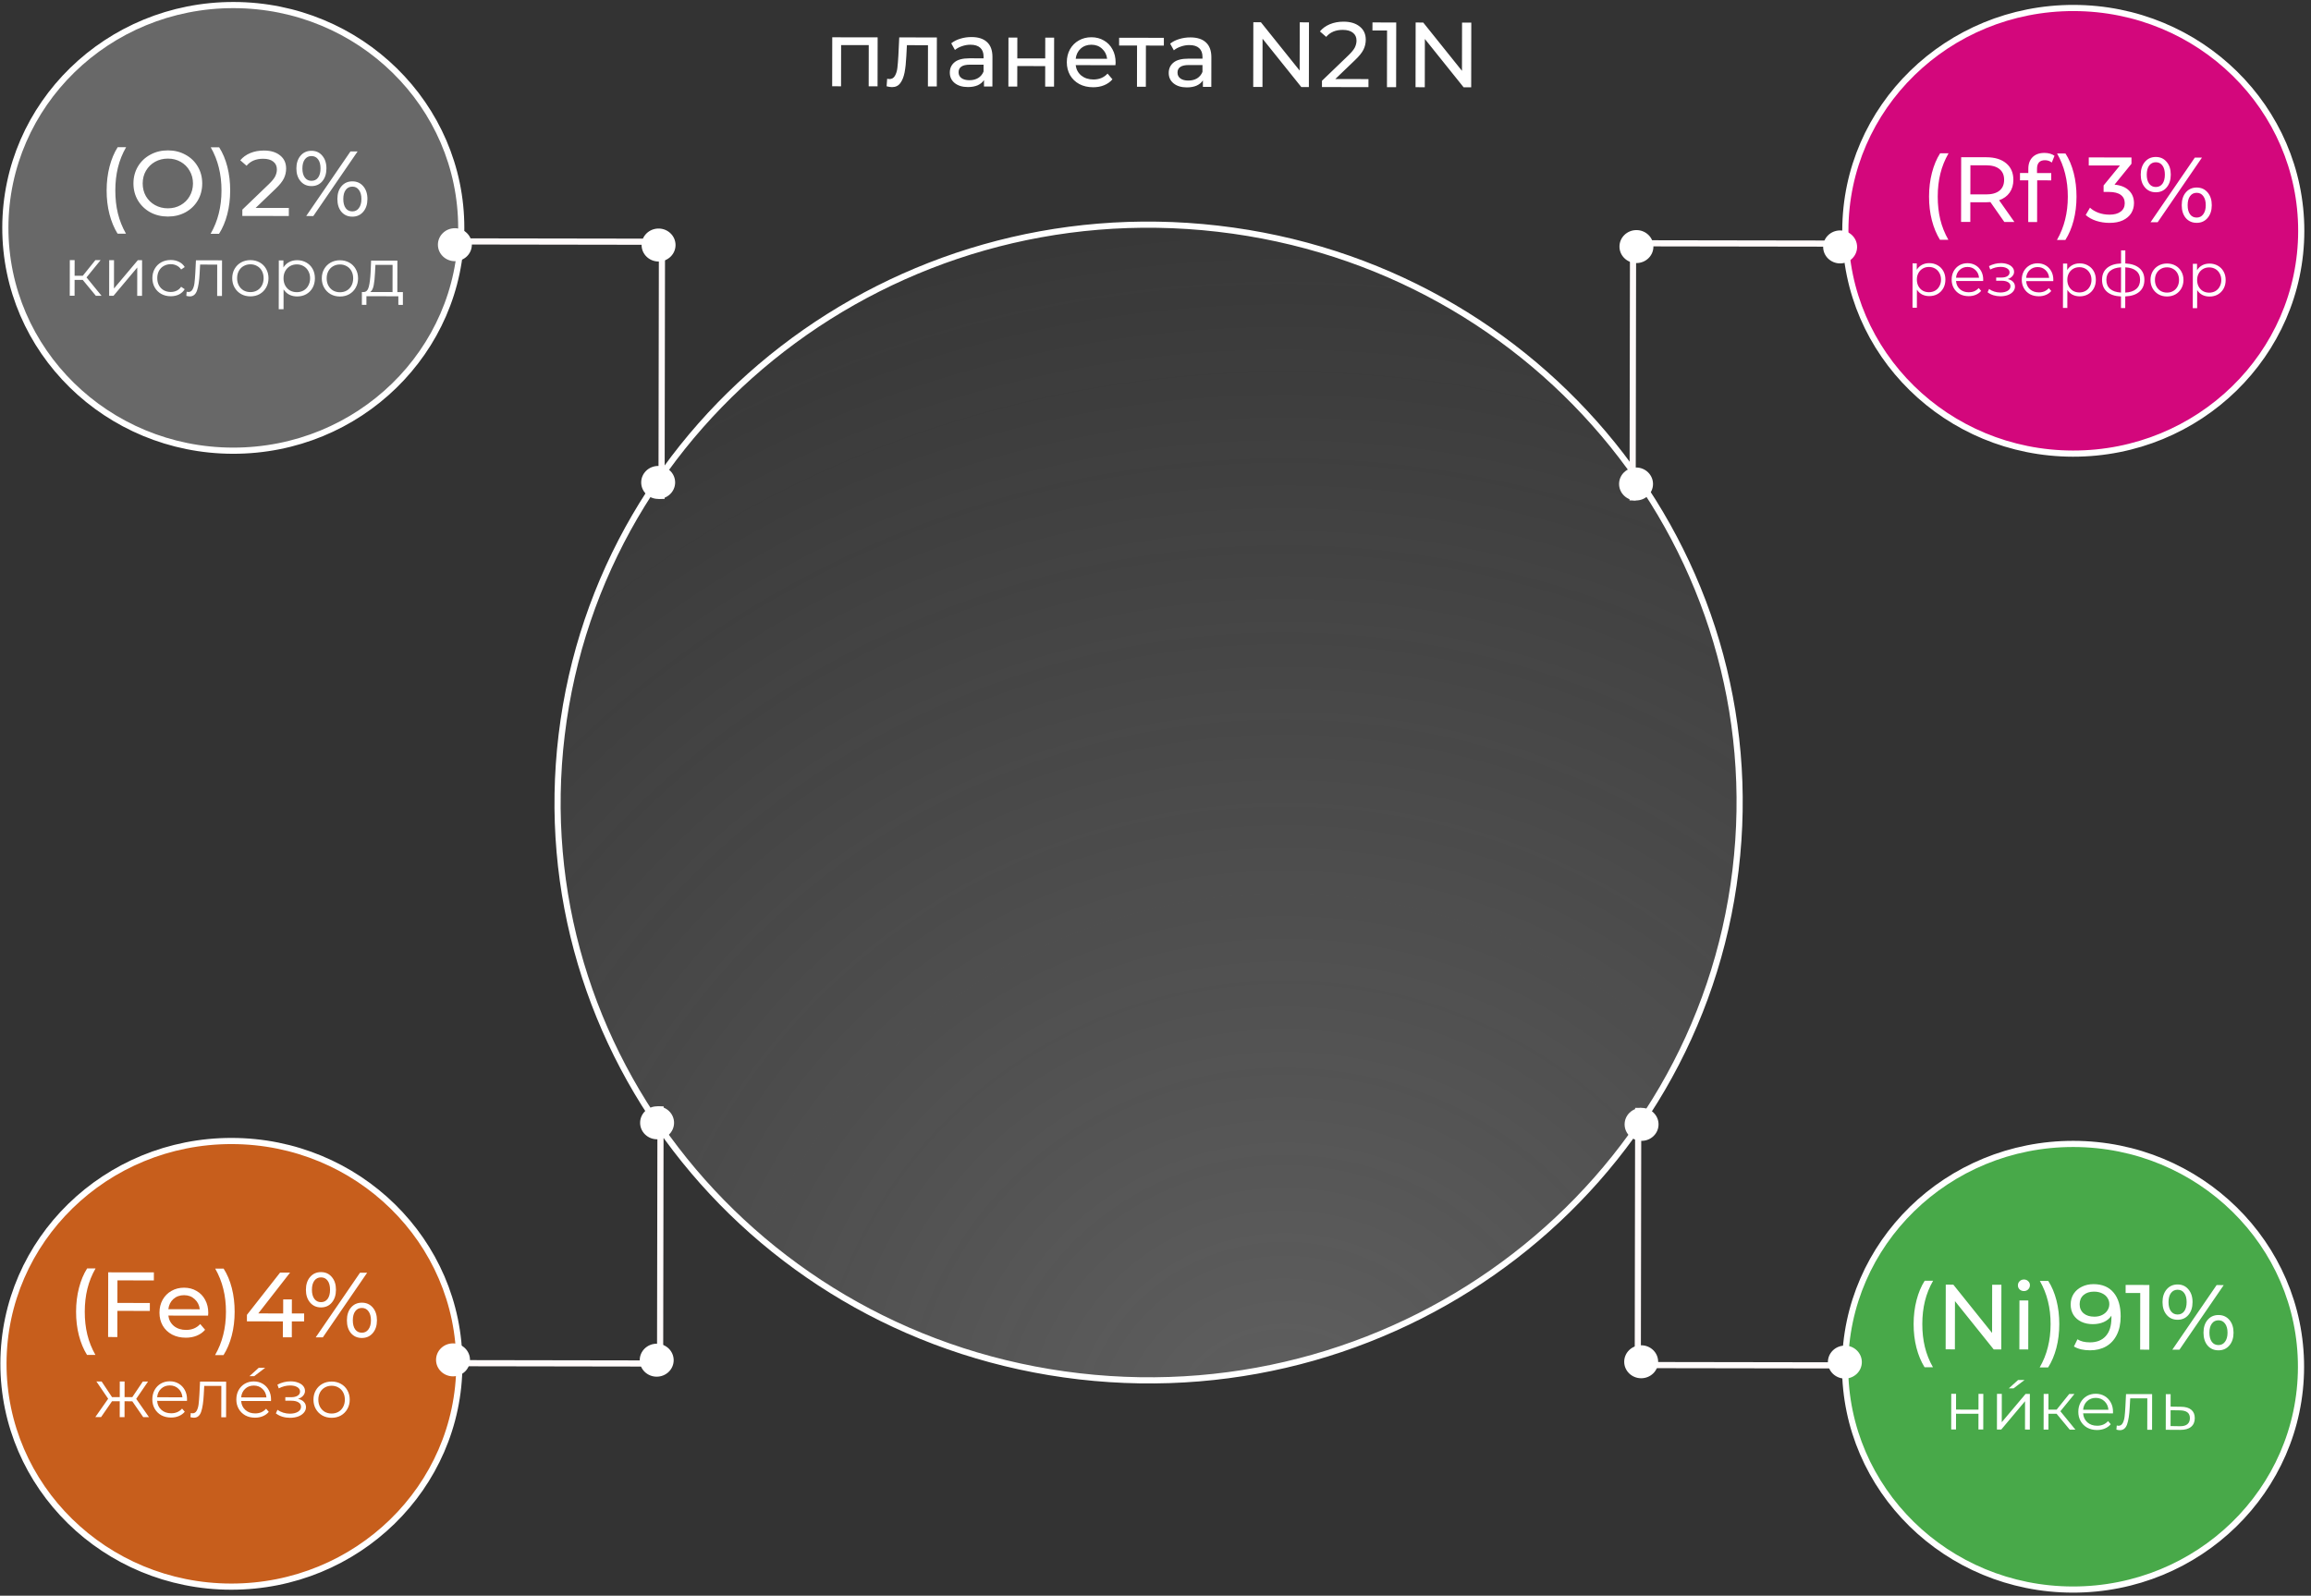 <svg width="375" height="259" viewBox="0 0 375 259" fill="none" xmlns="http://www.w3.org/2000/svg">
<rect x="0" y="0" width="375" height="259" fill="#333333" stroke="none"/>
<path d="M175.132 223.394C122.524 217.316 84.932 170.683 91.144 119.255C97.355 67.827 145.022 31.043 197.63 37.121C250.238 43.199 287.83 89.833 281.618 141.261C275.407 192.689 227.74 229.472 175.132 223.394Z" fill="url(#paint0_radial)" fill-opacity="0.31" stroke="white"/>
<path d="M373.379 221.897C373.346 241.86 356.769 258.036 336.33 258.004C315.891 257.971 299.368 241.742 299.402 221.779C299.435 201.816 316.012 185.64 336.451 185.672C356.89 185.705 373.413 201.934 373.379 221.897Z" fill="#48A949" stroke="white"/>
<path d="M373.417 37.52C373.383 57.484 356.806 73.66 336.367 73.627C315.929 73.595 299.406 57.366 299.439 37.403C299.472 17.439 316.049 1.263 336.488 1.296C356.927 1.328 373.45 17.557 373.417 37.52Z" fill="#D3077C" stroke="white"/>
<path d="M74.846 37.046C74.813 57.01 58.236 73.186 37.797 73.153C17.358 73.121 0.835 56.892 0.868 36.928C0.902 16.965 17.479 0.789 37.918 0.821C58.357 0.854 74.879 17.083 74.846 37.046Z" fill="#686868" stroke="white"/>
<path d="M74.539 221.423C74.506 241.387 57.929 257.563 37.49 257.53C17.051 257.498 0.528 241.269 0.561 221.305C0.595 201.342 17.172 185.166 37.611 185.198C58.05 185.231 74.572 201.46 74.539 221.423Z" fill="#C75E1C" stroke="white"/>
<path d="M19.076 37.925C18.508 37.004 18.07 35.948 17.762 34.758C17.454 33.557 17.301 32.272 17.303 30.902C17.305 29.532 17.462 28.247 17.774 27.047C18.086 25.838 18.528 24.784 19.1 23.885L20.465 23.887C19.863 24.936 19.421 26.035 19.139 27.185C18.857 28.334 18.715 29.574 18.713 30.904C18.711 32.234 18.849 33.474 19.127 34.625C19.405 35.775 19.843 36.876 20.442 37.927L19.076 37.925ZM27.24 35.148C26.18 35.146 25.225 34.914 24.376 34.453C23.527 33.982 22.858 33.336 22.369 32.515C21.89 31.694 21.652 30.779 21.654 29.769C21.655 28.759 21.897 27.844 22.378 27.025C22.869 26.206 23.541 25.567 24.391 25.108C25.242 24.64 26.198 24.406 27.258 24.408C28.308 24.41 29.257 24.646 30.106 25.117C30.956 25.579 31.619 26.22 32.098 27.041C32.577 27.851 32.815 28.767 32.814 29.787C32.812 30.807 32.57 31.726 32.089 32.546C31.608 33.355 30.942 33.994 30.091 34.462C29.24 34.921 28.29 35.15 27.24 35.148ZM27.242 33.813C28.012 33.814 28.702 33.64 29.313 33.291C29.933 32.942 30.419 32.463 30.77 31.853C31.131 31.234 31.312 30.544 31.314 29.784C31.315 29.024 31.136 28.339 30.777 27.729C30.428 27.108 29.944 26.622 29.324 26.271C28.715 25.92 28.025 25.744 27.255 25.743C26.485 25.741 25.785 25.915 25.154 26.264C24.534 26.613 24.043 27.098 23.682 27.717C23.331 28.326 23.155 29.011 23.154 29.771C23.152 30.531 23.326 31.221 23.675 31.842C24.034 32.453 24.523 32.933 25.143 33.284C25.772 33.635 26.472 33.812 27.242 33.813ZM34.174 37.949C34.775 36.9 35.217 35.801 35.499 34.651C35.791 33.502 35.938 32.262 35.94 30.932C35.942 29.602 35.799 28.362 35.511 27.211C35.233 26.061 34.795 24.96 34.197 23.909L35.562 23.911C36.14 24.812 36.584 25.863 36.892 27.063C37.2 28.264 37.352 29.554 37.35 30.934C37.348 32.304 37.191 33.589 36.879 34.788C36.567 35.988 36.12 37.042 35.539 37.951L34.174 37.949ZM46.869 33.754L46.867 35.059L39.322 35.047L39.324 34.027L43.605 29.909C44.126 29.41 44.477 28.981 44.657 28.621C44.838 28.251 44.929 27.881 44.929 27.511C44.93 26.961 44.736 26.536 44.346 26.235C43.967 25.925 43.417 25.769 42.697 25.768C41.537 25.766 40.641 26.144 40.01 26.903L38.992 26.017C39.403 25.517 39.938 25.128 40.599 24.849C41.269 24.57 42.014 24.432 42.834 24.433C43.934 24.435 44.809 24.701 45.458 25.232C46.107 25.753 46.431 26.464 46.429 27.364C46.428 27.924 46.308 28.453 46.067 28.953C45.826 29.453 45.37 30.022 44.699 30.661L41.484 33.746L46.869 33.754ZM50.535 30.205C49.804 30.204 49.215 29.938 48.766 29.407C48.317 28.877 48.093 28.186 48.094 27.336C48.096 26.486 48.322 25.797 48.773 25.267C49.224 24.738 49.814 24.474 50.544 24.475C51.274 24.477 51.858 24.742 52.298 25.273C52.747 25.794 52.971 26.484 52.969 27.344C52.968 28.204 52.742 28.899 52.291 29.428C51.85 29.947 51.264 30.206 50.535 30.205ZM56.874 24.576L58.029 24.577L50.842 35.066L49.687 35.064L56.874 24.576ZM50.536 29.35C50.996 29.351 51.356 29.177 51.617 28.827C51.877 28.468 52.008 27.973 52.009 27.343C52.01 26.713 51.881 26.223 51.622 25.872C51.362 25.512 51.003 25.331 50.543 25.33C50.093 25.33 49.732 25.509 49.462 25.869C49.201 26.228 49.07 26.718 49.069 27.338C49.068 27.958 49.197 28.448 49.457 28.809C49.726 29.169 50.086 29.35 50.536 29.35ZM57.171 35.166C56.441 35.165 55.852 34.904 55.403 34.383C54.964 33.852 54.745 33.157 54.746 32.297C54.748 31.437 54.969 30.747 55.41 30.228C55.86 29.699 56.451 29.435 57.181 29.436C57.911 29.437 58.5 29.703 58.95 30.234C59.399 30.765 59.623 31.455 59.621 32.305C59.62 33.155 59.394 33.845 58.943 34.374C58.492 34.903 57.901 35.167 57.171 35.166ZM57.173 34.311C57.623 34.312 57.978 34.132 58.239 33.773C58.509 33.413 58.645 32.923 58.646 32.303C58.647 31.683 58.513 31.193 58.243 30.833C57.984 30.472 57.629 30.292 57.179 30.291C56.719 30.29 56.359 30.47 56.099 30.829C55.838 31.179 55.707 31.669 55.706 32.299C55.705 32.929 55.834 33.424 56.094 33.784C56.353 34.135 56.713 34.31 57.173 34.311ZM13.425 45.431L12.104 45.429L12.1 48.003L11.319 48.002L11.329 42.216L12.11 42.217L12.106 44.758L13.437 44.761L15.476 42.223L16.323 42.224L14.041 45.026L16.478 48.01L15.554 48.009L13.425 45.431ZM17.72 42.226L18.501 42.228L18.494 46.826L22.362 42.234L23.055 42.235L23.046 48.021L22.265 48.02L22.272 43.422L18.415 48.014L17.711 48.012L17.72 42.226ZM27.704 48.084C27.132 48.083 26.619 47.957 26.165 47.707C25.718 47.457 25.366 47.108 25.11 46.66C24.854 46.205 24.727 45.695 24.728 45.131C24.729 44.566 24.858 44.06 25.115 43.613C25.373 43.166 25.725 42.819 26.173 42.57C26.628 42.321 27.142 42.198 27.714 42.199C28.212 42.199 28.656 42.299 29.044 42.498C29.44 42.689 29.751 42.972 29.978 43.346L29.394 43.741C29.204 43.455 28.962 43.242 28.669 43.102C28.376 42.955 28.057 42.881 27.713 42.88C27.295 42.88 26.917 42.975 26.579 43.165C26.249 43.347 25.988 43.611 25.797 43.955C25.613 44.3 25.521 44.692 25.52 45.132C25.519 45.579 25.61 45.975 25.793 46.32C25.983 46.658 26.243 46.922 26.573 47.114C26.91 47.298 27.287 47.39 27.705 47.391C28.05 47.391 28.369 47.322 28.663 47.183C28.956 47.044 29.198 46.832 29.39 46.546L29.972 46.943C29.744 47.317 29.432 47.602 29.035 47.8C28.639 47.99 28.195 48.084 27.704 48.084ZM36.029 42.256L36.019 48.042L35.238 48.041L35.246 42.948L32.474 42.943L32.395 44.373C32.334 45.576 32.194 46.499 31.972 47.144C31.751 47.789 31.358 48.111 30.794 48.111C30.64 48.11 30.453 48.081 30.233 48.022L30.289 47.351C30.421 47.38 30.513 47.395 30.564 47.395C30.865 47.396 31.092 47.257 31.247 46.978C31.401 46.7 31.504 46.355 31.556 45.945C31.608 45.534 31.653 44.992 31.691 44.317L31.794 42.249L36.029 42.256ZM40.626 48.104C40.069 48.103 39.567 47.978 39.12 47.728C38.673 47.471 38.321 47.118 38.065 46.67C37.809 46.222 37.682 45.716 37.683 45.152C37.684 44.587 37.813 44.081 38.07 43.634C38.328 43.187 38.68 42.84 39.128 42.591C39.576 42.342 40.078 42.218 40.636 42.219C41.193 42.22 41.695 42.346 42.142 42.596C42.589 42.846 42.937 43.195 43.185 43.642C43.441 44.09 43.569 44.596 43.568 45.161C43.567 45.726 43.438 46.232 43.18 46.678C42.93 47.125 42.581 47.477 42.134 47.733C41.686 47.981 41.183 48.105 40.626 48.104ZM40.627 47.411C41.038 47.412 41.405 47.321 41.728 47.138C42.058 46.948 42.315 46.681 42.499 46.336C42.683 45.992 42.775 45.6 42.776 45.16C42.777 44.72 42.686 44.327 42.503 43.982C42.32 43.637 42.064 43.373 41.734 43.189C41.412 42.998 41.045 42.902 40.635 42.901C40.224 42.901 39.853 42.995 39.523 43.186C39.2 43.368 38.943 43.632 38.752 43.976C38.568 44.321 38.476 44.713 38.475 45.153C38.474 45.593 38.565 45.985 38.748 46.33C38.938 46.675 39.194 46.943 39.517 47.135C39.846 47.318 40.217 47.411 40.627 47.411ZM48.223 42.232C48.766 42.233 49.257 42.358 49.696 42.608C50.136 42.851 50.48 43.196 50.729 43.644C50.977 44.091 51.101 44.601 51.1 45.173C51.099 45.753 50.974 46.266 50.724 46.713C50.474 47.16 50.128 47.507 49.688 47.756C49.255 47.997 48.763 48.117 48.213 48.117C47.744 48.116 47.319 48.02 46.938 47.828C46.564 47.63 46.257 47.343 46.015 46.969L46.01 50.192L45.229 50.191L45.242 42.271L45.99 42.272L45.988 43.416C46.223 43.035 46.532 42.742 46.913 42.538C47.302 42.333 47.739 42.231 48.223 42.232ZM48.159 47.423C48.563 47.424 48.929 47.333 49.26 47.15C49.59 46.96 49.847 46.693 50.031 46.349C50.222 46.004 50.318 45.612 50.319 45.172C50.32 44.732 50.225 44.343 50.035 44.005C49.852 43.661 49.596 43.392 49.266 43.201C48.937 43.01 48.57 42.914 48.167 42.913C47.756 42.913 47.386 43.008 47.055 43.198C46.732 43.388 46.475 43.655 46.284 43.999C46.1 44.337 46.008 44.725 46.007 45.165C46.006 45.605 46.097 45.998 46.28 46.343C46.47 46.688 46.727 46.956 47.049 47.147C47.379 47.331 47.749 47.423 48.159 47.423ZM55.16 48.128C54.603 48.127 54.101 48.001 53.654 47.751C53.207 47.494 52.855 47.141 52.6 46.694C52.344 46.246 52.216 45.74 52.217 45.175C52.218 44.61 52.347 44.105 52.605 43.658C52.862 43.211 53.215 42.863 53.662 42.614C54.11 42.366 54.613 42.242 55.17 42.243C55.727 42.244 56.229 42.369 56.676 42.619C57.123 42.869 57.471 43.218 57.72 43.666C57.975 44.114 58.103 44.62 58.102 45.185C58.101 45.749 57.972 46.255 57.715 46.702C57.465 47.149 57.116 47.5 56.668 47.756C56.22 48.005 55.718 48.129 55.16 48.128ZM55.161 47.435C55.572 47.435 55.939 47.344 56.262 47.162C56.592 46.971 56.849 46.704 57.033 46.36C57.217 46.016 57.309 45.623 57.31 45.183C57.311 44.743 57.22 44.351 57.037 44.006C56.854 43.661 56.598 43.397 56.268 43.213C55.946 43.021 55.58 42.925 55.169 42.925C54.758 42.924 54.388 43.019 54.057 43.209C53.734 43.392 53.477 43.655 53.286 44C53.102 44.344 53.01 44.736 53.009 45.176C53.008 45.616 53.099 46.009 53.282 46.354C53.472 46.699 53.728 46.967 54.051 47.158C54.38 47.342 54.751 47.434 55.161 47.435ZM65.378 47.407L65.375 49.486L64.638 49.485L64.64 48.088L59.459 48.08L59.457 49.477L58.72 49.476L58.723 47.397L59.053 47.397C59.442 47.376 59.706 47.09 59.847 46.54C59.987 45.991 60.084 45.221 60.137 44.231L60.217 42.295L64.485 42.302L64.476 47.406L65.378 47.407ZM60.852 44.276C60.813 45.097 60.743 45.776 60.639 46.311C60.536 46.839 60.352 47.201 60.087 47.399L63.695 47.405L63.703 42.994L60.92 42.989L60.852 44.276Z" fill="white"/>
<path d="M14.118 219.918C13.55 218.997 13.111 217.941 12.803 216.751C12.495 215.551 12.342 214.265 12.345 212.895C12.347 211.525 12.504 210.241 12.816 209.041C13.128 207.832 13.57 206.777 14.141 205.878L15.506 205.88C14.905 206.929 14.463 208.029 14.181 209.178C13.899 210.328 13.757 211.568 13.755 212.898C13.752 214.228 13.89 215.468 14.168 216.618C14.447 217.769 14.885 218.869 15.483 219.92L14.118 219.918ZM19.057 207.821L19.051 211.481L24.316 211.489L24.314 212.779L19.049 212.771L19.042 217.016L17.542 217.014L17.559 206.514L24.969 206.525L24.967 207.83L19.057 207.821ZM33.796 213.109C33.795 213.219 33.785 213.364 33.765 213.544L27.315 213.534C27.404 214.234 27.708 214.8 28.227 215.231C28.756 215.651 29.411 215.862 30.191 215.864C31.141 215.865 31.907 215.546 32.488 214.907L33.281 215.839C32.92 216.258 32.47 216.577 31.929 216.797C31.399 217.016 30.804 217.125 30.144 217.124C29.304 217.122 28.559 216.951 27.91 216.61C27.26 216.259 26.756 215.773 26.397 215.153C26.048 214.532 25.874 213.832 25.876 213.052C25.877 212.282 26.048 211.587 26.389 210.968C26.74 210.348 27.216 209.869 27.817 209.53C28.427 209.181 29.112 209.007 29.872 209.008C30.632 209.009 31.307 209.186 31.896 209.536C32.496 209.877 32.96 210.358 33.289 210.979C33.628 211.599 33.797 212.309 33.796 213.109ZM29.87 210.223C29.18 210.222 28.6 210.431 28.129 210.85C27.669 211.27 27.398 211.819 27.317 212.499L32.417 212.507C32.338 211.837 32.064 211.292 31.594 210.871C31.135 210.44 30.56 210.224 29.87 210.223ZM34.899 219.951C35.501 218.902 35.942 217.803 36.224 216.653C36.516 215.504 36.663 214.264 36.665 212.934C36.668 211.604 36.525 210.364 36.237 209.213C35.959 208.063 35.52 206.962 34.922 205.911L36.287 205.913C36.866 206.814 37.309 207.865 37.617 209.066C37.925 210.266 38.078 211.556 38.075 212.936C38.073 214.306 37.916 215.591 37.604 216.791C37.292 217.99 36.845 219.044 36.264 219.953L34.899 219.951ZM49.351 214.484L47.356 214.481L47.352 217.061L45.897 217.059L45.901 214.479L40.066 214.469L40.068 213.419L45.449 206.558L47.069 206.561L41.913 213.182L45.948 213.189L45.952 210.909L47.362 210.911L47.358 213.191L49.353 213.194L49.351 214.484ZM52.08 212.209C51.35 212.207 50.761 211.942 50.311 211.411C49.862 210.88 49.639 210.19 49.64 209.34C49.641 208.49 49.867 207.8 50.318 207.271C50.769 206.742 51.36 206.477 52.09 206.479C52.82 206.48 53.404 206.746 53.843 207.276C54.292 207.797 54.516 208.488 54.515 209.348C54.513 210.208 54.287 210.902 53.836 211.431C53.395 211.951 52.81 212.21 52.08 212.209ZM58.419 206.579L59.575 206.581L52.387 217.069L51.232 217.067L58.419 206.579ZM52.081 211.354C52.541 211.354 52.902 211.18 53.162 210.83C53.423 210.471 53.554 209.976 53.555 209.346C53.556 208.716 53.427 208.226 53.167 207.875C52.908 207.515 52.548 207.334 52.088 207.334C51.638 207.333 51.278 207.512 51.007 207.872C50.747 208.232 50.616 208.721 50.615 209.341C50.614 209.961 50.743 210.452 51.002 210.812C51.272 211.172 51.632 211.353 52.081 211.354ZM58.717 217.169C57.987 217.168 57.397 216.907 56.948 216.386C56.509 215.856 56.29 215.16 56.292 214.3C56.293 213.44 56.514 212.751 56.955 212.231C57.406 211.702 57.996 211.438 58.726 211.439C59.456 211.44 60.046 211.706 60.495 212.237C60.944 212.768 61.168 213.458 61.167 214.308C61.165 215.158 60.939 215.848 60.488 216.377C60.037 216.906 59.447 217.17 58.717 217.169ZM58.718 216.314C59.168 216.315 59.524 216.136 59.784 215.776C60.055 215.416 60.191 214.927 60.192 214.307C60.193 213.687 60.059 213.196 59.789 212.836C59.53 212.476 59.175 212.295 58.725 212.294C58.265 212.294 57.905 212.473 57.644 212.833C57.383 213.182 57.253 213.672 57.252 214.302C57.251 214.932 57.38 215.427 57.639 215.788C57.898 216.138 58.258 216.314 58.718 216.314ZM21.466 227.446L20.212 227.444L20.208 230.018L19.427 230.017L19.431 227.443L18.177 227.441L16.402 230.012L15.467 230.01L17.551 227.033L15.642 224.225L16.488 224.226L18.178 226.77L19.432 226.772L19.436 224.231L20.218 224.232L20.213 226.773L21.467 226.775L23.177 224.237L24.023 224.238L22.105 227.051L24.179 230.024L23.244 230.023L21.466 227.446ZM30.339 227.383L25.499 227.375C25.542 227.977 25.772 228.465 26.19 228.839C26.607 229.207 27.135 229.391 27.773 229.392C28.132 229.392 28.462 229.331 28.763 229.206C29.064 229.075 29.325 228.885 29.545 228.636L29.984 229.142C29.727 229.45 29.404 229.684 29.015 229.845C28.633 230.006 28.212 230.086 27.75 230.085C27.155 230.084 26.628 229.958 26.166 229.708C25.712 229.451 25.357 229.098 25.101 228.651C24.845 228.203 24.718 227.697 24.718 227.132C24.719 226.567 24.841 226.062 25.084 225.615C25.334 225.168 25.672 224.82 26.098 224.571C26.531 224.323 27.015 224.199 27.55 224.2C28.086 224.2 28.566 224.326 28.991 224.576C29.416 224.826 29.749 225.175 29.99 225.622C30.231 226.063 30.351 226.569 30.35 227.141L30.339 227.383ZM27.549 224.871C26.992 224.87 26.522 225.049 26.14 225.407C25.766 225.759 25.552 226.22 25.5 226.792L29.603 226.799C29.553 226.227 29.337 225.764 28.956 225.412C28.583 225.052 28.114 224.871 27.549 224.871ZM36.696 224.258L36.686 230.044L35.905 230.043L35.914 224.95L33.142 224.945L33.062 226.375C33.002 227.578 32.861 228.502 32.64 229.147C32.419 229.792 32.026 230.114 31.461 230.113C31.307 230.113 31.12 230.083 30.9 230.024L30.956 229.353C31.088 229.383 31.18 229.397 31.231 229.397C31.532 229.398 31.759 229.259 31.914 228.98C32.069 228.702 32.172 228.358 32.224 227.947C32.276 227.536 32.321 226.994 32.358 226.319L32.461 224.251L36.696 224.258ZM43.971 227.405L39.131 227.397C39.174 227.998 39.404 228.486 39.821 228.861C40.239 229.228 40.767 229.413 41.404 229.414C41.764 229.414 42.094 229.352 42.395 229.228C42.696 229.097 42.956 228.906 43.177 228.657L43.616 229.164C43.359 229.472 43.036 229.706 42.647 229.867C42.265 230.027 41.843 230.107 41.381 230.107C40.787 230.106 40.26 229.98 39.798 229.73C39.344 229.473 38.989 229.12 38.733 228.672C38.477 228.225 38.349 227.718 38.35 227.154C38.351 226.589 38.473 226.083 38.716 225.636C38.966 225.189 39.304 224.842 39.73 224.593C40.163 224.344 40.647 224.22 41.182 224.221C41.718 224.222 42.198 224.348 42.623 224.598C43.047 224.848 43.38 225.196 43.622 225.644C43.863 226.085 43.983 226.591 43.982 227.163L43.971 227.405ZM41.181 224.892C40.624 224.891 40.154 225.07 39.772 225.429C39.398 225.78 39.184 226.242 39.132 226.814L43.235 226.821C43.184 226.248 42.969 225.786 42.588 225.434C42.215 225.074 41.746 224.893 41.181 224.892ZM41.983 222.012L43.028 222.013L41.243 223.374L40.473 223.373L41.983 222.012ZM48.366 227.049C48.777 227.145 49.092 227.31 49.311 227.545C49.538 227.78 49.651 228.066 49.651 228.404C49.65 228.741 49.532 229.042 49.297 229.305C49.07 229.569 48.758 229.774 48.361 229.92C47.965 230.058 47.529 230.127 47.052 230.127C46.634 230.126 46.223 230.067 45.82 229.949C45.417 229.823 45.066 229.643 44.765 229.408L45.03 228.825C45.294 229.024 45.602 229.178 45.953 229.289C46.305 229.399 46.661 229.455 47.02 229.456C47.555 229.456 47.992 229.358 48.33 229.161C48.675 228.956 48.847 228.681 48.848 228.337C48.849 228.029 48.71 227.79 48.431 227.621C48.153 227.444 47.772 227.356 47.288 227.355L46.298 227.353L46.299 226.781L47.245 226.783C47.677 226.784 48.026 226.704 48.29 226.543C48.554 226.374 48.687 226.151 48.687 225.872C48.688 225.564 48.538 225.322 48.237 225.146C47.944 224.969 47.559 224.88 47.083 224.88C46.459 224.879 45.843 225.035 45.234 225.35L45.015 224.744C45.705 224.386 46.42 224.208 47.161 224.209C47.601 224.21 47.997 224.276 48.349 224.409C48.708 224.534 48.986 224.714 49.184 224.949C49.389 225.184 49.491 225.456 49.49 225.764C49.49 226.057 49.387 226.317 49.181 226.544C48.983 226.771 48.711 226.939 48.366 227.049ZM53.808 230.126C53.251 230.126 52.748 230 52.302 229.75C51.855 229.493 51.503 229.14 51.247 228.692C50.991 228.245 50.864 227.738 50.865 227.174C50.866 226.609 50.995 226.103 51.252 225.656C51.51 225.209 51.862 224.862 52.31 224.613C52.758 224.364 53.261 224.241 53.818 224.241C54.375 224.242 54.877 224.368 55.324 224.618C55.771 224.868 56.119 225.217 56.367 225.664C56.623 226.112 56.751 226.618 56.75 227.183C56.749 227.748 56.62 228.254 56.362 228.7C56.112 229.147 55.763 229.499 55.316 229.755C54.868 230.003 54.365 230.127 53.808 230.126ZM53.809 229.433C54.22 229.434 54.587 229.343 54.91 229.16C55.24 228.97 55.497 228.703 55.681 228.358C55.865 228.014 55.957 227.622 55.958 227.182C55.959 226.742 55.868 226.349 55.685 226.004C55.502 225.659 55.246 225.395 54.916 225.211C54.594 225.02 54.227 224.924 53.817 224.923C53.406 224.923 53.035 225.018 52.705 225.208C52.382 225.39 52.125 225.654 51.934 225.998C51.75 226.343 51.658 226.735 51.657 227.175C51.656 227.615 51.747 228.007 51.93 228.352C52.12 228.697 52.376 228.965 52.699 229.157C53.028 229.341 53.398 229.433 53.809 229.433Z" fill="white"/>
<path d="M314.794 38.922C314.226 38.002 313.788 36.946 313.48 35.755C313.172 34.555 313.019 33.27 313.021 31.899C313.023 30.529 313.18 29.245 313.492 28.045C313.804 26.836 314.246 25.782 314.818 24.882L316.183 24.885C315.581 25.934 315.139 27.033 314.857 28.183C314.575 29.332 314.433 30.572 314.431 31.902C314.429 33.232 314.567 34.472 314.845 35.623C315.123 36.773 315.561 37.874 316.159 38.925L314.794 38.922ZM325.238 36.029L322.978 32.8C322.698 32.82 322.478 32.83 322.318 32.829L319.723 32.825L319.718 36.02L318.218 36.018L318.235 25.518L322.33 25.524C323.69 25.527 324.76 25.853 325.539 26.505C326.318 27.156 326.706 28.051 326.704 29.191C326.703 30.001 326.502 30.691 326.101 31.26C325.7 31.83 325.129 32.244 324.389 32.503L326.873 36.032L325.238 36.029ZM322.275 31.554C323.225 31.556 323.951 31.352 324.451 30.943C324.952 30.534 325.203 29.949 325.204 29.189C325.205 28.429 324.956 27.849 324.457 27.448C323.958 27.037 323.233 26.831 322.283 26.829L319.733 26.825L319.725 31.55L322.275 31.554ZM331.833 26.005C330.973 26.003 330.542 26.468 330.541 27.398L330.539 28.087L332.849 28.091L332.847 29.276L330.567 29.273L330.556 36.038L329.116 36.035L329.127 29.27L327.777 29.268L327.779 28.083L329.129 28.085L329.131 27.38C329.132 26.59 329.363 25.966 329.824 25.506C330.285 25.047 330.93 24.818 331.76 24.819C332.08 24.82 332.38 24.86 332.66 24.941C332.94 25.021 333.179 25.137 333.379 25.287L332.942 26.381C332.613 26.131 332.243 26.005 331.833 26.005ZM333.773 38.953C334.375 37.904 334.817 36.804 335.099 35.655C335.391 34.505 335.538 33.266 335.54 31.936C335.542 30.605 335.399 29.365 335.111 28.215C334.833 27.064 334.395 25.964 333.797 24.913L335.162 24.915C335.74 25.816 336.183 26.866 336.491 28.067C336.799 29.267 336.952 30.558 336.95 31.938C336.948 33.308 336.79 34.593 336.478 35.792C336.166 36.992 335.72 38.046 335.138 38.955L333.773 38.953ZM343.117 29.968C344.146 30.069 344.931 30.39 345.47 30.931C346.009 31.462 346.278 32.143 346.277 32.973C346.276 33.573 346.125 34.117 345.824 34.607C345.523 35.086 345.072 35.471 344.472 35.76C343.881 36.039 343.156 36.178 342.296 36.176C341.546 36.175 340.826 36.064 340.137 35.843C339.447 35.612 338.883 35.296 338.443 34.895L339.135 33.711C339.495 34.052 339.954 34.328 340.514 34.538C341.074 34.739 341.668 34.84 342.298 34.841C343.078 34.843 343.684 34.678 344.114 34.349C344.555 34.02 344.776 33.565 344.777 32.985C344.777 32.405 344.563 31.955 344.134 31.634C343.704 31.314 343.055 31.152 342.185 31.151L341.345 31.15L341.346 30.1L343.992 26.864L338.937 26.856L338.939 25.551L345.869 25.562L345.867 26.582L343.117 29.968ZM349.812 31.208C349.082 31.207 348.492 30.941 348.043 30.41C347.594 29.88 347.37 29.189 347.372 28.339C347.373 27.489 347.599 26.8 348.05 26.27C348.501 25.741 349.092 25.477 349.822 25.478C350.552 25.479 351.136 25.745 351.575 26.276C352.024 26.797 352.248 27.487 352.247 28.347C352.245 29.207 352.019 29.902 351.568 30.431C351.127 30.95 350.542 31.209 349.812 31.208ZM356.151 25.578L357.306 25.58L350.119 36.069L348.964 36.067L356.151 25.578ZM349.813 30.353C350.273 30.354 350.634 30.18 350.894 29.83C351.155 29.47 351.286 28.976 351.287 28.346C351.288 27.716 351.159 27.225 350.899 26.875C350.64 26.515 350.28 26.334 349.82 26.333C349.37 26.332 349.01 26.512 348.739 26.872C348.479 27.231 348.348 27.721 348.347 28.341C348.346 28.961 348.475 29.451 348.734 29.811C349.004 30.172 349.363 30.352 349.813 30.353ZM356.449 36.169C355.719 36.168 355.129 35.907 354.68 35.386C354.241 34.855 354.022 34.16 354.024 33.3C354.025 32.44 354.246 31.75 354.687 31.231C355.138 30.702 355.728 30.438 356.458 30.439C357.188 30.44 357.778 30.706 358.227 31.237C358.676 31.767 358.9 32.458 358.899 33.308C358.897 34.158 358.671 34.847 358.22 35.377C357.769 35.906 357.179 36.17 356.449 36.169ZM356.45 35.314C356.9 35.315 357.255 35.135 357.516 34.776C357.787 34.416 357.922 33.926 357.924 33.306C357.925 32.686 357.79 32.196 357.521 31.835C357.262 31.475 356.907 31.295 356.457 31.294C355.997 31.293 355.637 31.473 355.376 31.832C355.115 32.182 354.985 32.672 354.984 33.301C354.982 33.931 355.112 34.427 355.371 34.787C355.63 35.138 355.99 35.313 356.45 35.314ZM313.059 42.71C313.552 42.71 313.999 42.825 314.399 43.052C314.798 43.272 315.111 43.586 315.337 43.993C315.563 44.4 315.676 44.864 315.675 45.384C315.674 45.91 315.56 46.377 315.332 46.783C315.105 47.19 314.791 47.506 314.391 47.732C313.997 47.951 313.55 48.06 313.05 48.06C312.624 48.059 312.237 47.972 311.891 47.798C311.551 47.617 311.271 47.357 311.052 47.016L311.047 49.946L310.337 49.945L310.349 42.745L311.029 42.746L311.027 43.786C311.241 43.44 311.522 43.174 311.869 42.988C312.222 42.802 312.619 42.709 313.059 42.71ZM313.001 47.429C313.368 47.43 313.701 47.347 314.002 47.181C314.302 47.008 314.536 46.765 314.703 46.452C314.877 46.139 314.964 45.783 314.965 45.383C314.965 44.983 314.879 44.629 314.706 44.322C314.54 44.009 314.307 43.765 314.008 43.591C313.708 43.417 313.375 43.33 313.008 43.33C312.635 43.329 312.298 43.415 311.998 43.588C311.704 43.761 311.47 44.004 311.296 44.317C311.129 44.623 311.045 44.976 311.045 45.376C311.044 45.776 311.127 46.133 311.293 46.447C311.466 46.76 311.699 47.004 311.992 47.178C312.291 47.345 312.628 47.429 313.001 47.429ZM321.8 45.614L317.4 45.607C317.439 46.153 317.648 46.597 318.028 46.938C318.407 47.272 318.887 47.439 319.467 47.44C319.793 47.44 320.093 47.384 320.367 47.271C320.641 47.152 320.878 46.979 321.078 46.752L321.477 47.213C321.243 47.493 320.95 47.706 320.596 47.852C320.249 47.998 319.866 48.071 319.446 48.07C318.906 48.069 318.426 47.955 318.006 47.727C317.593 47.493 317.271 47.173 317.038 46.766C316.805 46.359 316.689 45.899 316.69 45.385C316.691 44.872 316.802 44.412 317.022 44.006C317.25 43.6 317.557 43.283 317.944 43.057C318.338 42.831 318.778 42.719 319.265 42.719C319.751 42.72 320.188 42.834 320.574 43.062C320.96 43.289 321.263 43.606 321.482 44.013C321.702 44.413 321.811 44.874 321.81 45.394L321.8 45.614ZM319.264 43.33C318.757 43.329 318.33 43.491 317.983 43.818C317.642 44.137 317.448 44.557 317.401 45.077L321.131 45.083C321.085 44.562 320.889 44.142 320.543 43.822C320.203 43.494 319.777 43.33 319.264 43.33ZM325.795 45.29C326.169 45.377 326.455 45.528 326.655 45.741C326.861 45.955 326.964 46.215 326.963 46.522C326.963 46.828 326.856 47.102 326.642 47.341C326.435 47.581 326.151 47.767 325.791 47.9C325.431 48.026 325.034 48.089 324.601 48.088C324.221 48.087 323.848 48.033 323.481 47.926C323.115 47.812 322.795 47.648 322.522 47.435L322.763 46.905C323.002 47.086 323.282 47.226 323.602 47.326C323.922 47.427 324.245 47.477 324.572 47.478C325.059 47.479 325.455 47.389 325.762 47.21C326.076 47.024 326.233 46.774 326.234 46.461C326.234 46.181 326.108 45.964 325.855 45.81C325.602 45.65 325.255 45.569 324.815 45.568L323.915 45.567L323.916 45.047L324.776 45.048C325.169 45.049 325.486 44.976 325.726 44.83C325.967 44.677 326.087 44.474 326.087 44.22C326.088 43.94 325.951 43.72 325.678 43.56C325.412 43.399 325.062 43.319 324.629 43.318C324.062 43.317 323.502 43.46 322.948 43.745L322.749 43.195C323.376 42.869 324.026 42.707 324.7 42.708C325.1 42.709 325.46 42.769 325.779 42.89C326.106 43.004 326.359 43.167 326.539 43.381C326.725 43.595 326.818 43.842 326.817 44.122C326.817 44.388 326.723 44.625 326.536 44.831C326.356 45.038 326.109 45.19 325.795 45.29ZM333.177 45.632L328.777 45.625C328.816 46.171 329.025 46.615 329.405 46.956C329.784 47.29 330.264 47.457 330.844 47.458C331.17 47.459 331.47 47.402 331.744 47.289C332.017 47.17 332.254 46.997 332.455 46.771L332.854 47.231C332.62 47.511 332.327 47.724 331.973 47.87C331.626 48.016 331.243 48.089 330.823 48.088C330.283 48.087 329.803 47.973 329.383 47.746C328.97 47.512 328.647 47.191 328.415 46.784C328.182 46.377 328.066 45.917 328.067 45.404C328.068 44.89 328.179 44.43 328.399 44.024C328.627 43.618 328.934 43.302 329.321 43.076C329.715 42.849 330.155 42.737 330.642 42.738C331.128 42.738 331.565 42.852 331.951 43.08C332.337 43.307 332.64 43.624 332.859 44.031C333.079 44.432 333.188 44.892 333.187 45.412L333.177 45.632ZM330.641 43.348C330.134 43.347 329.707 43.51 329.36 43.836C329.019 44.155 328.825 44.575 328.778 45.095L332.508 45.101C332.462 44.581 332.266 44.16 331.92 43.84C331.58 43.513 331.154 43.349 330.641 43.348ZM337.473 42.749C337.967 42.749 338.413 42.863 338.813 43.091C339.212 43.311 339.525 43.625 339.751 44.032C339.977 44.439 340.09 44.903 340.089 45.423C340.088 45.949 339.974 46.416 339.746 46.822C339.519 47.228 339.205 47.545 338.805 47.771C338.411 47.99 337.964 48.099 337.464 48.099C337.038 48.098 336.651 48.011 336.305 47.837C335.965 47.656 335.685 47.396 335.466 47.055L335.461 49.985L334.751 49.984L334.763 42.784L335.443 42.785L335.441 43.825C335.655 43.479 335.936 43.213 336.283 43.027C336.636 42.841 337.033 42.748 337.473 42.749ZM337.415 47.468C337.782 47.469 338.115 47.386 338.416 47.22C338.716 47.047 338.95 46.804 339.117 46.491C339.291 46.178 339.378 45.822 339.379 45.422C339.379 45.022 339.293 44.668 339.12 44.361C338.954 44.048 338.721 43.804 338.422 43.63C338.122 43.456 337.789 43.369 337.422 43.368C337.049 43.368 336.712 43.454 336.412 43.627C336.118 43.8 335.884 44.043 335.71 44.356C335.543 44.662 335.459 45.015 335.459 45.415C335.458 45.815 335.541 46.172 335.707 46.486C335.88 46.799 336.113 47.043 336.406 47.217C336.705 47.384 337.042 47.468 337.415 47.468ZM347.964 45.425C347.963 46.245 347.692 46.888 347.151 47.354C346.61 47.82 345.846 48.072 344.86 48.11L344.857 50L344.167 49.999L344.17 48.119C343.19 48.078 342.43 47.823 341.891 47.356C341.358 46.881 341.093 46.234 341.094 45.414C341.096 44.601 341.363 43.965 341.897 43.506C342.438 43.047 343.199 42.798 344.179 42.759L344.182 40.639L344.872 40.64L344.869 42.76C345.855 42.809 346.618 43.063 347.157 43.524C347.697 43.985 347.966 44.619 347.964 45.425ZM341.794 45.416C341.793 46.042 341.992 46.532 342.392 46.886C342.798 47.24 343.391 47.441 344.171 47.489L344.178 43.389C343.404 43.428 342.814 43.624 342.407 43.976C341.999 44.322 341.795 44.802 341.794 45.416ZM344.861 47.49C345.641 47.452 346.234 47.256 346.642 46.903C347.056 46.55 347.263 46.057 347.264 45.424C347.265 44.804 347.059 44.321 346.647 43.973C346.241 43.626 345.648 43.432 344.868 43.39L344.861 47.49ZM351.631 48.121C351.125 48.12 350.668 48.006 350.262 47.779C349.856 47.545 349.536 47.224 349.303 46.817C349.071 46.41 348.955 45.95 348.956 45.437C348.957 44.924 349.074 44.464 349.308 44.057C349.542 43.651 349.863 43.335 350.27 43.109C350.677 42.883 351.134 42.77 351.64 42.771C352.147 42.772 352.603 42.886 353.01 43.113C353.416 43.341 353.732 43.658 353.958 44.065C354.191 44.472 354.307 44.932 354.306 45.445C354.305 45.959 354.187 46.419 353.953 46.825C353.726 47.231 353.409 47.551 353.002 47.783C352.595 48.009 352.138 48.122 351.631 48.121ZM351.632 47.491C352.006 47.492 352.339 47.409 352.633 47.243C352.933 47.07 353.167 46.827 353.334 46.514C353.501 46.201 353.585 45.844 353.586 45.444C353.586 45.044 353.504 44.688 353.338 44.374C353.171 44.06 352.938 43.82 352.639 43.653C352.346 43.479 352.012 43.392 351.639 43.391C351.266 43.391 350.929 43.477 350.629 43.65C350.335 43.816 350.101 44.055 349.928 44.368C349.76 44.681 349.676 45.038 349.676 45.438C349.675 45.838 349.758 46.195 349.924 46.508C350.097 46.822 350.33 47.066 350.623 47.239C350.922 47.407 351.259 47.491 351.632 47.491ZM358.538 42.782C359.031 42.783 359.477 42.897 359.877 43.124C360.277 43.345 360.589 43.659 360.815 44.066C361.041 44.473 361.154 44.936 361.153 45.456C361.152 45.983 361.038 46.45 360.811 46.856C360.583 47.262 360.27 47.578 359.869 47.804C359.476 48.024 359.029 48.133 358.529 48.132C358.102 48.132 357.715 48.044 357.369 47.87C357.029 47.69 356.75 47.429 356.53 47.089L356.526 50.019L355.816 50.018L355.828 42.818L356.508 42.819L356.506 43.859C356.72 43.513 357 43.246 357.347 43.06C357.701 42.874 358.098 42.782 358.538 42.782ZM358.48 47.502C358.846 47.503 359.18 47.42 359.48 47.254C359.78 47.081 360.014 46.838 360.181 46.525C360.355 46.212 360.442 45.855 360.443 45.455C360.444 45.055 360.358 44.702 360.185 44.395C360.019 44.081 359.786 43.837 359.486 43.664C359.186 43.49 358.853 43.403 358.487 43.402C358.113 43.401 357.776 43.488 357.476 43.66C357.183 43.833 356.949 44.076 356.775 44.389C356.608 44.696 356.524 45.049 356.523 45.449C356.522 45.849 356.605 46.206 356.771 46.519C356.944 46.833 357.177 47.077 357.47 47.251C357.77 47.418 358.106 47.502 358.48 47.502Z" fill="white"/>
<path d="M312.292 221.918C311.723 220.997 311.285 219.942 310.977 218.751C310.669 217.551 310.516 216.266 310.519 214.896C310.521 213.526 310.678 212.241 310.99 211.041C311.302 209.832 311.744 208.777 312.315 207.878L313.68 207.881C313.078 208.93 312.637 210.029 312.355 211.178C312.073 212.328 311.931 213.568 311.929 214.898C311.926 216.228 312.064 217.468 312.342 218.618C312.62 219.769 313.059 220.87 313.657 221.921L312.292 221.918ZM324.763 208.528L324.745 219.028L323.515 219.026L317.228 211.186L317.215 219.016L315.715 219.014L315.733 208.514L316.963 208.516L323.25 216.356L323.263 208.526L324.763 208.528ZM327.691 211.083L329.131 211.085L329.118 219.035L327.678 219.033L327.691 211.083ZM328.414 209.554C328.134 209.554 327.899 209.463 327.709 209.283C327.53 209.103 327.44 208.883 327.441 208.623C327.441 208.363 327.531 208.143 327.712 207.963C327.902 207.773 328.137 207.679 328.417 207.679C328.697 207.68 328.927 207.77 329.107 207.95C329.296 208.12 329.391 208.336 329.391 208.596C329.39 208.866 329.295 209.095 329.104 209.285C328.924 209.465 328.694 209.555 328.414 209.554ZM330.978 221.948C331.58 220.899 332.021 219.8 332.303 218.65C332.595 217.501 332.742 216.261 332.745 214.931C332.747 213.601 332.604 212.361 332.316 211.21C332.038 210.06 331.599 208.959 331.001 207.908L332.366 207.91C332.945 208.811 333.388 209.862 333.696 211.063C334.004 212.263 334.157 213.553 334.155 214.933C334.152 216.303 333.995 217.588 333.683 218.788C333.371 219.987 332.924 221.041 332.343 221.95L330.978 221.948ZM339.714 208.432C341.124 208.434 342.208 208.891 342.966 209.802C343.735 210.714 344.118 212.004 344.115 213.674C344.113 214.844 343.901 215.844 343.48 216.673C343.069 217.492 342.488 218.117 341.737 218.545C340.996 218.964 340.131 219.173 339.141 219.171C338.631 219.17 338.151 219.12 337.701 219.019C337.251 218.908 336.862 218.753 336.532 218.552L337.104 217.383C337.613 217.714 338.288 217.88 339.128 217.881C340.218 217.883 341.069 217.549 341.68 216.88C342.301 216.201 342.612 215.217 342.615 213.927L342.615 213.552C342.314 214.001 341.899 214.346 341.368 214.585C340.838 214.814 340.243 214.928 339.583 214.927C338.893 214.926 338.273 214.795 337.724 214.534C337.184 214.273 336.76 213.902 336.45 213.422C336.151 212.931 336.002 212.371 336.003 211.741C336.004 211.081 336.165 210.501 336.486 210.002C336.817 209.502 337.263 209.118 337.823 208.849C338.383 208.57 339.014 208.431 339.714 208.432ZM339.84 213.712C340.31 213.713 340.73 213.624 341.1 213.444C341.471 213.265 341.756 213.02 341.957 212.711C342.167 212.401 342.273 212.056 342.273 211.676C342.274 211.306 342.174 210.971 341.975 210.671C341.786 210.36 341.501 210.115 341.121 209.934C340.752 209.744 340.302 209.648 339.772 209.647C339.082 209.646 338.521 209.83 338.091 210.2C337.67 210.569 337.459 211.064 337.458 211.684C337.457 212.304 337.671 212.799 338.101 213.17C338.53 213.53 339.11 213.711 339.84 213.712ZM348.777 208.567L348.76 219.067L347.275 219.064L347.29 209.869L344.92 209.865L344.922 208.56L348.777 208.567ZM353.345 214.214C352.615 214.213 352.025 213.947 351.576 213.416C351.127 212.885 350.903 212.195 350.905 211.345C350.906 210.495 351.132 209.805 351.583 209.276C352.034 208.747 352.624 208.483 353.354 208.484C354.084 208.485 354.669 208.751 355.108 209.282C355.557 209.802 355.781 210.493 355.779 211.353C355.778 212.213 355.552 212.907 355.101 213.437C354.66 213.956 354.075 214.215 353.345 214.214ZM359.684 208.584L360.839 208.586L353.652 219.074L352.497 219.073L359.684 208.584ZM353.346 213.359C353.806 213.36 354.166 213.185 354.427 212.836C354.688 212.476 354.818 211.981 354.819 211.351C354.821 210.721 354.691 210.231 354.432 209.881C354.173 209.52 353.813 209.34 353.353 209.339C352.903 209.338 352.543 209.518 352.272 209.877C352.011 210.237 351.881 210.727 351.879 211.347C351.878 211.967 352.008 212.457 352.267 212.817C352.536 213.178 352.896 213.358 353.346 213.359ZM359.981 219.174C359.251 219.173 358.662 218.912 358.213 218.392C357.774 217.861 357.555 217.166 357.556 216.306C357.558 215.446 357.779 214.756 358.22 214.237C358.671 213.707 359.261 213.443 359.991 213.444C360.721 213.446 361.311 213.712 361.76 214.242C362.209 214.773 362.433 215.463 362.431 216.313C362.43 217.163 362.204 217.853 361.753 218.382C361.302 218.912 360.711 219.176 359.981 219.174ZM359.983 218.319C360.433 218.32 360.788 218.141 361.049 217.781C361.319 217.422 361.455 216.932 361.456 216.312C361.457 215.692 361.323 215.202 361.054 214.841C360.794 214.481 360.44 214.3 359.99 214.299C359.53 214.299 359.169 214.478 358.909 214.838C358.648 215.187 358.517 215.677 358.516 216.307C358.515 216.937 358.644 217.432 358.904 217.793C359.163 218.143 359.523 218.319 359.983 218.319ZM316.625 226.229L317.406 226.231L317.401 228.794L321.042 228.799L321.047 226.236L321.828 226.238L321.818 232.024L321.037 232.022L321.041 229.47L317.4 229.465L317.396 232.017L316.615 232.015L316.625 226.229ZM324.047 226.241L324.828 226.242L324.821 230.84L328.689 226.249L329.382 226.25L329.373 232.036L328.592 232.034L328.599 227.436L324.742 232.028L324.038 232.027L324.047 226.241ZM327.468 223.992L328.513 223.993L326.729 225.354L325.959 225.353L327.468 223.992ZM333.716 229.469L332.396 229.466L332.392 232.04L331.611 232.039L331.621 226.253L332.402 226.254L332.397 228.795L333.728 228.798L335.768 226.26L336.615 226.261L334.333 229.063L336.77 232.047L335.846 232.046L333.716 229.469ZM342.863 229.406L338.023 229.398C338.066 230 338.296 230.488 338.713 230.863C339.131 231.23 339.659 231.414 340.297 231.415C340.656 231.416 340.986 231.354 341.287 231.23C341.588 231.098 341.848 230.908 342.069 230.659L342.508 231.166C342.251 231.473 341.928 231.707 341.539 231.868C341.157 232.029 340.735 232.109 340.273 232.108C339.679 232.107 339.152 231.982 338.69 231.732C338.236 231.474 337.881 231.122 337.625 230.674C337.369 230.226 337.241 229.72 337.242 229.155C337.243 228.591 337.365 228.085 337.608 227.638C337.858 227.191 338.196 226.843 338.622 226.594C339.055 226.346 339.539 226.222 340.074 226.223C340.61 226.224 341.09 226.349 341.515 226.599C341.94 226.849 342.273 227.198 342.514 227.646C342.755 228.086 342.875 228.592 342.874 229.164L342.863 229.406ZM340.073 226.894C339.516 226.893 339.046 227.072 338.664 227.43C338.29 227.782 338.076 228.244 338.024 228.815L342.127 228.822C342.077 228.25 341.861 227.788 341.48 227.435C341.107 227.075 340.638 226.895 340.073 226.894ZM349.22 226.281L349.21 232.067L348.429 232.066L348.438 226.973L345.666 226.969L345.586 228.399C345.526 229.601 345.385 230.525 345.164 231.17C344.943 231.815 344.55 232.137 343.985 232.136C343.831 232.136 343.644 232.106 343.424 232.047L343.48 231.376C343.612 231.406 343.704 231.421 343.755 231.421C344.056 231.421 344.283 231.282 344.438 231.004C344.592 230.725 344.696 230.381 344.748 229.97C344.8 229.56 344.845 229.017 344.882 228.342L344.985 226.275L349.22 226.281ZM353.923 228.335C354.649 228.343 355.198 228.506 355.572 228.821C355.953 229.137 356.142 229.592 356.141 230.186C356.14 230.802 355.934 231.275 355.523 231.604C355.119 231.934 354.532 232.094 353.762 232.086L351.43 232.071L351.44 226.285L352.221 226.286L352.218 228.31L353.923 228.335ZM353.719 231.491C354.255 231.5 354.658 231.394 354.93 231.174C355.209 230.948 355.349 230.618 355.349 230.185C355.35 229.76 355.215 229.444 354.944 229.238C354.673 229.033 354.266 228.926 353.724 228.917L352.217 228.893L352.212 231.467L353.719 231.491Z" fill="white"/>
<path d="M265.828 179.822L265.759 221.565L301.014 221.621" stroke="#FFFAFA"/>
<ellipse rx="2.754" ry="2.676" transform="matrix(-1 -0.002 0.002 -1 266.31 221.031)" fill="white"/>
<ellipse rx="2.754" ry="2.676" transform="matrix(-1 -0.002 0.002 -1 299.362 221.083)" fill="white"/>
<ellipse rx="2.754" ry="2.676" transform="matrix(-1 -0.002 0.002 -1 266.375 182.498)" fill="white"/>
<path d="M264.922 81.231L264.991 39.488L300.246 39.544" stroke="#FFFAFA"/>
<ellipse rx="2.754" ry="2.676" transform="matrix(-1 -0.002 -0.002 1 265.541 40.023)" fill="white"/>
<ellipse rx="2.754" ry="2.676" transform="matrix(-1 -0.002 -0.002 1 298.592 40.078)" fill="white"/>
<ellipse rx="2.754" ry="2.676" transform="matrix(-1 -0.002 -0.002 1 265.477 78.556)" fill="white"/>
<path d="M107.346 80.984L107.415 39.237L72.161 39.181" stroke="#FFFAFA"/>
<ellipse rx="2.754" ry="2.676" transform="matrix(1 0.002 -0.002 1 106.864 39.771)" fill="white"/>
<ellipse rx="2.754" ry="2.676" transform="matrix(1 0.002 -0.002 1 73.812 39.718)" fill="white"/>
<ellipse rx="2.754" ry="2.676" transform="matrix(1 0.002 -0.002 1 106.799 78.306)" fill="white"/>
<path d="M107.182 179.569L107.112 221.313L71.857 221.256" stroke="#FFFAFA"/>
<ellipse rx="2.754" ry="2.676" transform="matrix(1 0.002 0.002 -1 106.561 220.776)" fill="white"/>
<ellipse rx="2.754" ry="2.676" transform="matrix(1 0.002 0.002 -1 73.511 220.722)" fill="white"/>
<ellipse rx="2.754" ry="2.676" transform="matrix(1 0.002 0.002 -1 106.625 182.245)" fill="white"/>
<path d="M142.412 6.065L142.399 14.015L140.959 14.013L140.97 7.323L136.485 7.316L136.474 14.006L135.034 14.003L135.047 6.053L142.412 6.065ZM152.023 6.08L152.01 14.03L150.57 14.028L150.581 7.338L147.161 7.333L147.068 9.102C147.016 10.172 146.92 11.067 146.779 11.787C146.637 12.497 146.407 13.066 146.086 13.496C145.765 13.925 145.32 14.14 144.75 14.139C144.49 14.138 144.195 14.093 143.865 14.002L143.957 12.787C144.087 12.818 144.207 12.833 144.317 12.833C144.717 12.834 145.017 12.659 145.218 12.309C145.418 11.96 145.549 11.545 145.61 11.065C145.671 10.585 145.727 9.9 145.778 9.01L145.918 6.071L152.023 6.08ZM157.643 6.014C158.743 6.016 159.582 6.287 160.161 6.828C160.75 7.369 161.044 8.175 161.042 9.245L161.034 14.045L159.669 14.043L159.671 12.993C159.43 13.362 159.085 13.647 158.635 13.846C158.194 14.035 157.669 14.129 157.059 14.128C156.169 14.127 155.454 13.911 154.915 13.48C154.386 13.049 154.122 12.484 154.123 11.784C154.124 11.084 154.38 10.524 154.891 10.105C155.402 9.676 156.212 9.462 157.322 9.464L159.602 9.467L159.602 9.182C159.603 8.562 159.424 8.087 159.065 7.757C158.705 7.426 158.176 7.26 157.476 7.259C157.006 7.258 156.545 7.338 156.095 7.497C155.645 7.646 155.265 7.851 154.954 8.11L154.356 7.029C154.767 6.7 155.257 6.451 155.827 6.281C156.398 6.102 157.003 6.013 157.643 6.014ZM157.301 13.019C157.851 13.02 158.326 12.9 158.727 12.661C159.127 12.412 159.418 12.062 159.598 11.612L159.6 10.502L157.38 10.499C156.16 10.497 155.549 10.906 155.548 11.726C155.547 12.126 155.702 12.441 156.012 12.672C156.321 12.902 156.751 13.018 157.301 13.019ZM163.641 6.099L165.081 6.101L165.075 9.476L169.605 9.483L169.611 6.108L171.051 6.111L171.037 14.061L169.597 14.058L169.603 10.728L165.073 10.721L165.067 14.051L163.627 14.049L163.641 6.099ZM181.029 10.147C181.029 10.257 181.018 10.402 180.998 10.582L174.548 10.571C174.637 11.271 174.941 11.837 175.46 12.268C175.99 12.689 176.644 12.9 177.424 12.901C178.374 12.902 179.14 12.584 179.721 11.944L180.514 12.876C180.154 13.295 179.703 13.614 179.163 13.834C178.632 14.053 178.037 14.162 177.377 14.161C176.537 14.159 175.792 13.988 175.143 13.647C174.494 13.296 173.989 12.81 173.63 12.19C173.281 11.569 173.108 10.869 173.109 10.089C173.11 9.319 173.281 8.624 173.622 8.005C173.973 7.385 174.449 6.906 175.05 6.567C175.66 6.218 176.346 6.044 177.106 6.045C177.866 6.047 178.54 6.223 179.13 6.574C179.729 6.915 180.193 7.395 180.522 8.016C180.861 8.636 181.03 9.347 181.029 10.147ZM177.104 7.26C176.414 7.259 175.833 7.468 175.363 7.888C174.902 8.307 174.631 8.856 174.55 9.536L179.65 9.544C179.571 8.874 179.297 8.329 178.827 7.908C178.368 7.477 177.794 7.261 177.104 7.26ZM188.855 7.399L185.945 7.394L185.934 14.085L184.494 14.082L184.505 7.392L181.595 7.388L181.597 6.128L188.857 6.139L188.855 7.399ZM193.165 6.071C194.265 6.073 195.105 6.344 195.684 6.885C196.273 7.426 196.566 8.231 196.565 9.301L196.557 14.101L195.192 14.099L195.193 13.049C194.953 13.419 194.607 13.703 194.157 13.903C193.717 14.092 193.192 14.186 192.582 14.185C191.692 14.184 190.977 13.967 190.438 13.537C189.908 13.106 189.644 12.54 189.645 11.84C189.647 11.14 189.903 10.581 190.413 10.162C190.924 9.732 191.734 9.519 192.844 9.52L195.124 9.524L195.125 9.239C195.126 8.619 194.947 8.144 194.587 7.813C194.228 7.483 193.698 7.317 192.998 7.316C192.528 7.315 192.068 7.394 191.618 7.554C191.167 7.703 190.787 7.907 190.477 8.167L189.878 7.086C190.289 6.756 190.779 6.507 191.35 6.338C191.92 6.159 192.525 6.07 193.165 6.071ZM192.823 13.075C193.373 13.076 193.849 12.957 194.249 12.718C194.649 12.468 194.94 12.119 195.121 11.669L195.123 10.559L192.903 10.556C191.683 10.554 191.072 10.963 191.071 11.783C191.07 12.183 191.224 12.498 191.534 12.728C191.844 12.959 192.273 13.075 192.823 13.075ZM212.405 3.627L212.388 14.127L211.158 14.125L204.871 6.285L204.858 14.115L203.358 14.112L203.376 3.612L204.606 3.614L210.892 11.454L210.906 3.624L212.405 3.627ZM222.058 12.837L222.056 14.142L214.511 14.13L214.513 13.11L218.794 8.992C219.315 8.493 219.666 8.063 219.847 7.704C220.027 7.334 220.118 6.964 220.118 6.594C220.119 6.044 219.925 5.619 219.536 5.318C219.156 5.007 218.606 4.852 217.886 4.85C216.726 4.849 215.831 5.227 215.199 5.986L214.181 5.099C214.592 4.6 215.127 4.211 215.788 3.932C216.458 3.653 217.204 3.514 218.024 3.516C219.124 3.517 219.998 3.784 220.647 4.315C221.296 4.836 221.62 5.546 221.619 6.446C221.618 7.006 221.497 7.536 221.256 8.036C221.015 8.535 220.559 9.105 219.888 9.744L216.673 12.829L222.058 12.837ZM226.562 3.649L226.544 14.149L225.059 14.147L225.074 4.952L222.704 4.948L222.707 3.643L226.562 3.649ZM238.743 3.669L238.726 14.169L237.496 14.167L231.209 6.327L231.196 14.157L229.696 14.154L229.713 3.654L230.943 3.656L237.23 11.496L237.243 3.666L238.743 3.669Z" fill="white"/>
<defs>
<radialGradient id="paint0_radial" cx="0" cy="0" r="1" gradientUnits="userSpaceOnUse" gradientTransform="translate(209.342 234.95) rotate(-90.395) scale(225.347 230.403)">
<stop stop-color="#C4C4C4"/>
<stop offset="1" stop-color="#C4C4C4" stop-opacity="0"/>
</radialGradient>
</defs>
</svg>

